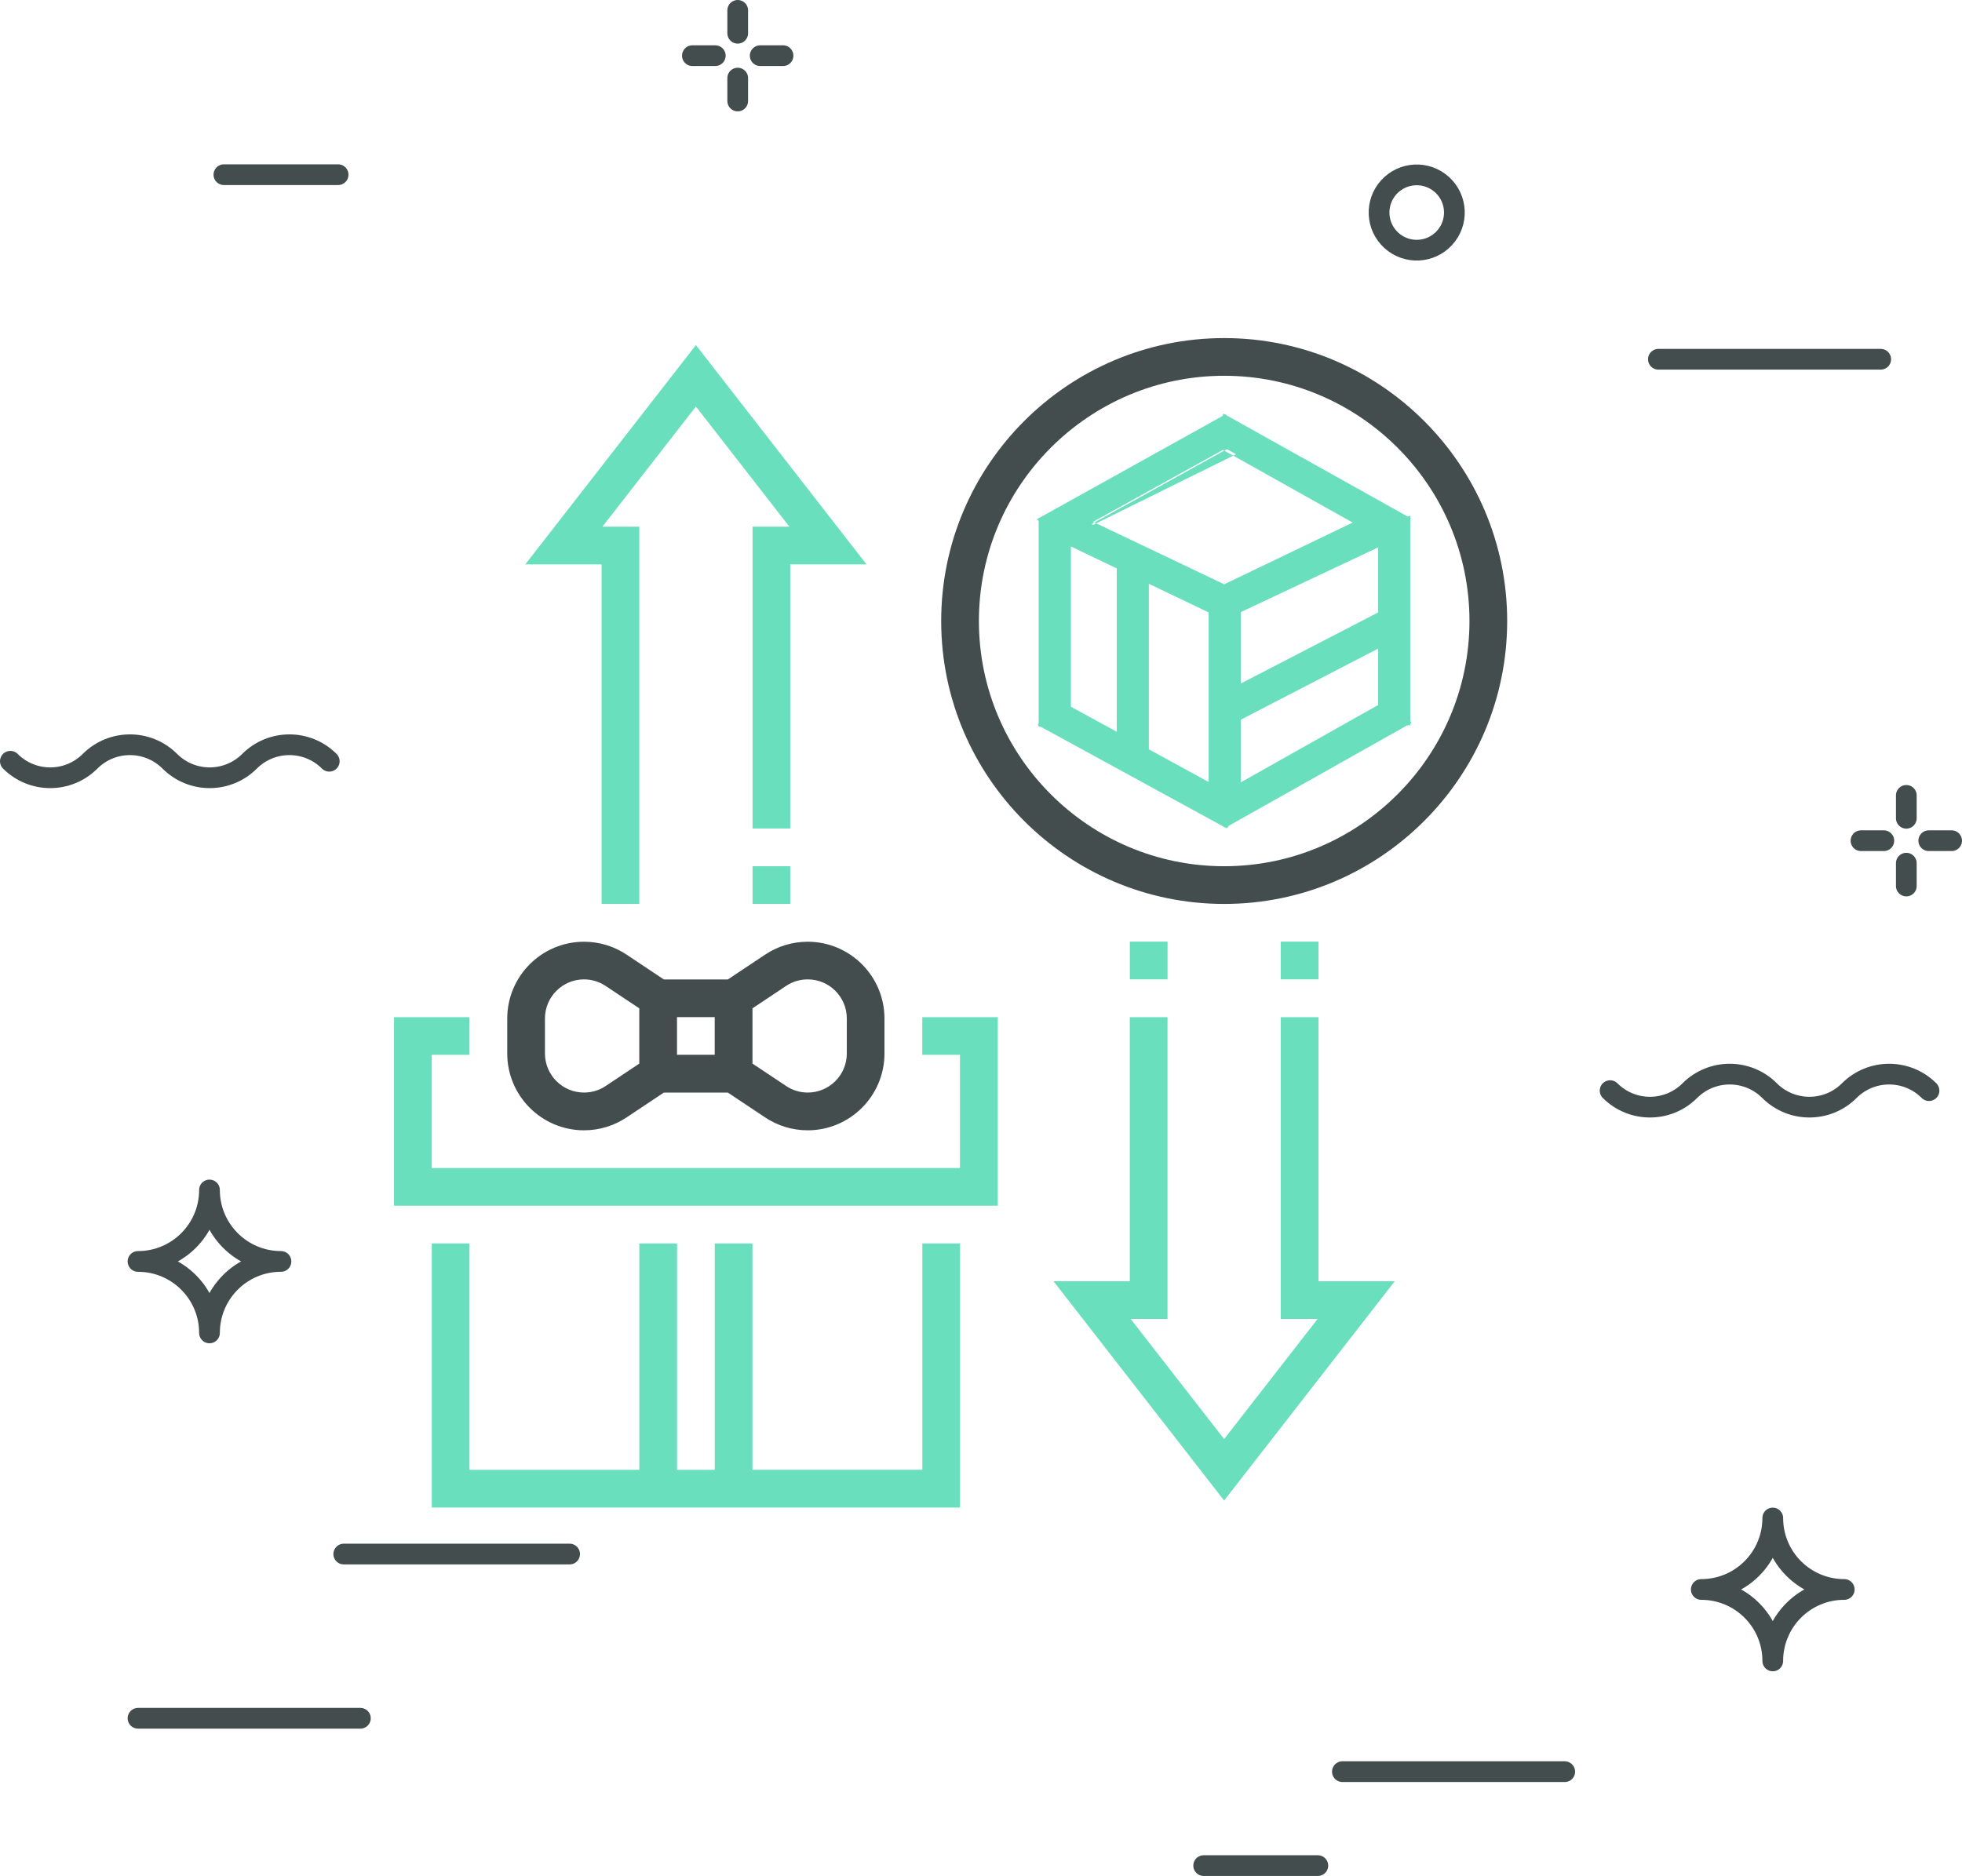<?xml version="1.0" encoding="utf-8"?>
<!-- Generator: Adobe Illustrator 24.1.3, SVG Export Plug-In . SVG Version: 6.00 Build 0)  -->
<svg version="1.1" xmlns="http://www.w3.org/2000/svg" xmlns:xlink="http://www.w3.org/1999/xlink" x="0px" y="0px"
	 viewBox="0 0 378.75 362.23" style="enable-background:new 0 0 378.75 362.23;" xml:space="preserve">
<style type="text/css">
	.st0{fill:none;stroke:#434d4d;stroke-width:4;stroke-linecap:round;}
	.st1{fill:none;stroke:#434d4d;stroke-width:4;stroke-linecap:round;stroke-linejoin:round;}
	.st2{fill:#6ADFBE;}
	.st3{fill:#434d4d;}
	.st4{fill:#6ADFBE;stroke:#6ADFBE;stroke-miterlimit:10;}
</style>
<g id="Background">
</g>
<g id="Circles_on_background">
</g>
<g id="Banner_1_">
	<g id="Fill_1_">
	</g>
	<g id="Stroke_1_">
	</g>
</g>
<g id="Planet">
	<g id="Fill_2_">
	</g>
	<g id="Shadow">
	</g>
	<g id="Stroke_2_">
	</g>
</g>
<g id="Spaceship">
	<g id="Fill">
	</g>
	<g id="Stroke">
	</g>
</g>
<g id="Lines">
	<g>
		<path class="st0" d="M2,146.99c4.25,4.25,11.14,4.25,15.39,0c4.25-4.25,11.14-4.25,15.39,0c4.25,4.25,11.14,4.25,15.39,0
			c4.25-4.25,11.14-4.25,15.39,0"/>
		<path class="st0" d="M310.82,210.59c4.25,4.25,11.14,4.25,15.39,0c4.25-4.25,11.14-4.25,15.39,0c4.25,4.25,11.14,4.25,15.39,0
			c4.25-4.25,11.14-4.25,15.39,0"/>
		<line class="st0" x1="302.06" y1="342.09" x2="259.14" y2="342.09"/>
		<line class="st0" x1="363.06" y1="69.37" x2="320.14" y2="69.37"/>
		<line class="st0" x1="69.57" y1="331.78" x2="26.64" y2="331.78"/>
		<line class="st0" x1="254.4" y1="360.23" x2="232.36" y2="360.23"/>
		<line class="st0" x1="65.27" y1="33.73" x2="43.22" y2="33.73"/>
		<line class="st0" x1="109.96" y1="300.07" x2="66.36" y2="300.07"/>
		<path class="st1" d="M342.22,320.71c0-7.63-6.18-13.8-13.8-13.8c7.63,0,13.8-6.18,13.8-13.8c0,7.62,6.18,13.8,13.8,13.8
			C348.4,306.9,342.22,313.08,342.22,320.71z"/>
		<path class="st1" d="M40.44,257.37c0-7.62-6.18-13.8-13.8-13.8c7.63,0,13.8-6.18,13.8-13.8c0,7.62,6.18,13.8,13.8,13.8
			C46.62,243.56,40.44,249.74,40.44,257.37z"/>
		<g>
			<line class="st1" x1="368" y1="153.58" x2="368" y2="158"/>
			<line class="st1" x1="363.66" y1="162.33" x2="359.25" y2="162.33"/>
			<line class="st1" x1="368" y1="171.08" x2="368" y2="166.67"/>
			<line class="st1" x1="372.33" y1="162.33" x2="376.75" y2="162.33"/>
		</g>
		<g>
			<line class="st1" x1="142.41" y1="2" x2="142.41" y2="6.42"/>
			<line class="st1" x1="138.08" y1="10.75" x2="133.66" y2="10.75"/>
			<line class="st1" x1="142.41" y1="19.5" x2="142.41" y2="15.08"/>
			<line class="st1" x1="146.75" y1="10.75" x2="151.16" y2="10.75"/>
		</g>
		
			<ellipse transform="matrix(0.675 -0.738 0.738 0.675 58.678 215.139)" class="st1" cx="273.41" cy="41" rx="7.27" ry="7.27"/>
		<g>
			<path class="st2" d="M123.41,174.54h-7.28v-65.56h-14.73l32.94-42.35l32.94,42.35h-14.73v50.99h-7.28V101.7h7.12l-18.05-23.2
				l-18.05,23.2h7.12V174.54z"/>
			<path class="st2" d="M236.31,289.74l-32.94-42.35h14.73v-50.99h7.28v58.27h-7.12l18.05,23.2l18.05-23.2h-7.12v-58.27h7.28v50.99
				h14.73L236.31,289.74z"/>
			<path class="st3" d="M236.32,65.28c-30.12,0-54.63,24.51-54.63,54.63s24.51,54.63,54.63,54.63c30.12,0,54.63-24.51,54.63-54.63
				S266.44,65.28,236.32,65.28z M236.32,167.26c-26.11,0-47.35-21.24-47.35-47.35c0-26.11,21.24-47.35,47.35-47.35
				c26.11,0,47.35,21.24,47.35,47.35C283.66,146.02,262.42,167.26,236.32,167.26z"/>
			<path class="st2" d="M178.04,203.68h7.28v21.85H83.35v-21.85h7.28v-7.28H76.06v36.42h116.55v-36.42h-14.57V203.68z"/>
			<path class="st3" d="M112.74,218.25c2.94,0,5.78-0.86,8.22-2.49l7.19-4.79h12.36l7.19,4.79c2.44,1.63,5.28,2.49,8.22,2.49
				c8.17,0,14.82-6.65,14.82-14.82v-6.77c0-8.17-6.65-14.82-14.82-14.82c-2.94,0-5.78,0.86-8.22,2.49l-7.19,4.79h-12.36l-7.19-4.79
				c-2.44-1.63-5.28-2.49-8.22-2.49c-8.17,0-14.82,6.65-14.82,14.82v6.77C97.92,211.6,104.57,218.25,112.74,218.25z M151.75,190.37
				c1.24-0.83,2.69-1.26,4.18-1.26c4.16,0,7.54,3.38,7.54,7.54v6.77c0,4.16-3.38,7.54-7.54,7.54c-1.49,0-2.94-0.44-4.18-1.27
				l-6.49-4.32V194.7L151.75,190.37z M130.69,196.39h7.28v7.28h-7.28V196.39z M105.2,196.65c0-4.16,3.38-7.54,7.54-7.54
				c1.49,0,2.94,0.44,4.18,1.27l6.49,4.32v10.67l-6.49,4.33c-1.24,0.83-2.69,1.26-4.18,1.26c-4.16,0-7.54-3.38-7.54-7.54V196.65z"/>
			<path class="st2" d="M178.04,283.8h-32.78V240.1h-7.28v43.71h-7.28V240.1h-7.28v43.71H90.63V240.1h-7.28v50.99h101.98V240.1
				h-7.28V283.8z"/>
			<path class="st2" d="M254.52,181.82h-7.28v7.28h7.28V181.82z"/>
			<path class="st2" d="M225.39,181.82h-7.28v7.28h7.28V181.82z"/>
			<path class="st2" d="M152.55,167.26h-7.28v7.28h7.28V167.26z"/>
			<path class="st4" d="M216.08,147.51v-43.29l5.2,2.61v40.7L216.08,147.51z M233.82,156.92v-42.95l5.2,0.09v42.86
				C239.02,156.92,233.82,156.92,233.82,156.92z M201,139.72v-39.36l5.23-2.49v40.7L201,139.72z M235.43,118.71l-33.79-16.19
				l6.08-2.78l29.96,14.28l-2.24,4.69C235.45,118.71,235.43,118.71,235.43,118.71z M269.12,104.81l-34.78-19.49l2.08-4.75
				l35.25,19.7l-2.53,4.54L269.12,104.81L269.12,104.81z M236.6,159.26L201,139.81l2.52-4.54l35.33,19.32L236.6,159.26L236.6,159.26
				z M205.05,104.05l-4.05-3.69l35.42-19.7l2.47,4.66C238.89,85.31,205.05,104.05,205.05,104.05z M266.54,139.52v-37.45l5.2-1.79
				v39.26L266.54,139.52z M236.76,139.83l-2.39-4.62l33.54-17.36l2.39,4.62l-33.54,17.37V139.83L236.76,139.83z M235.64,119.47
				l-2.24-4.69l34.36-16.51l2.24,4.69C269.99,102.96,235.64,119.47,235.64,119.47z M236.6,159.24l-2.27-4.68l34.01-19.15l3.4,4.02
				l-35.13,19.79V159.24L236.6,159.24z"/>
		</g>
	</g>
</g>
<g id="Name">
</g>
</svg>
